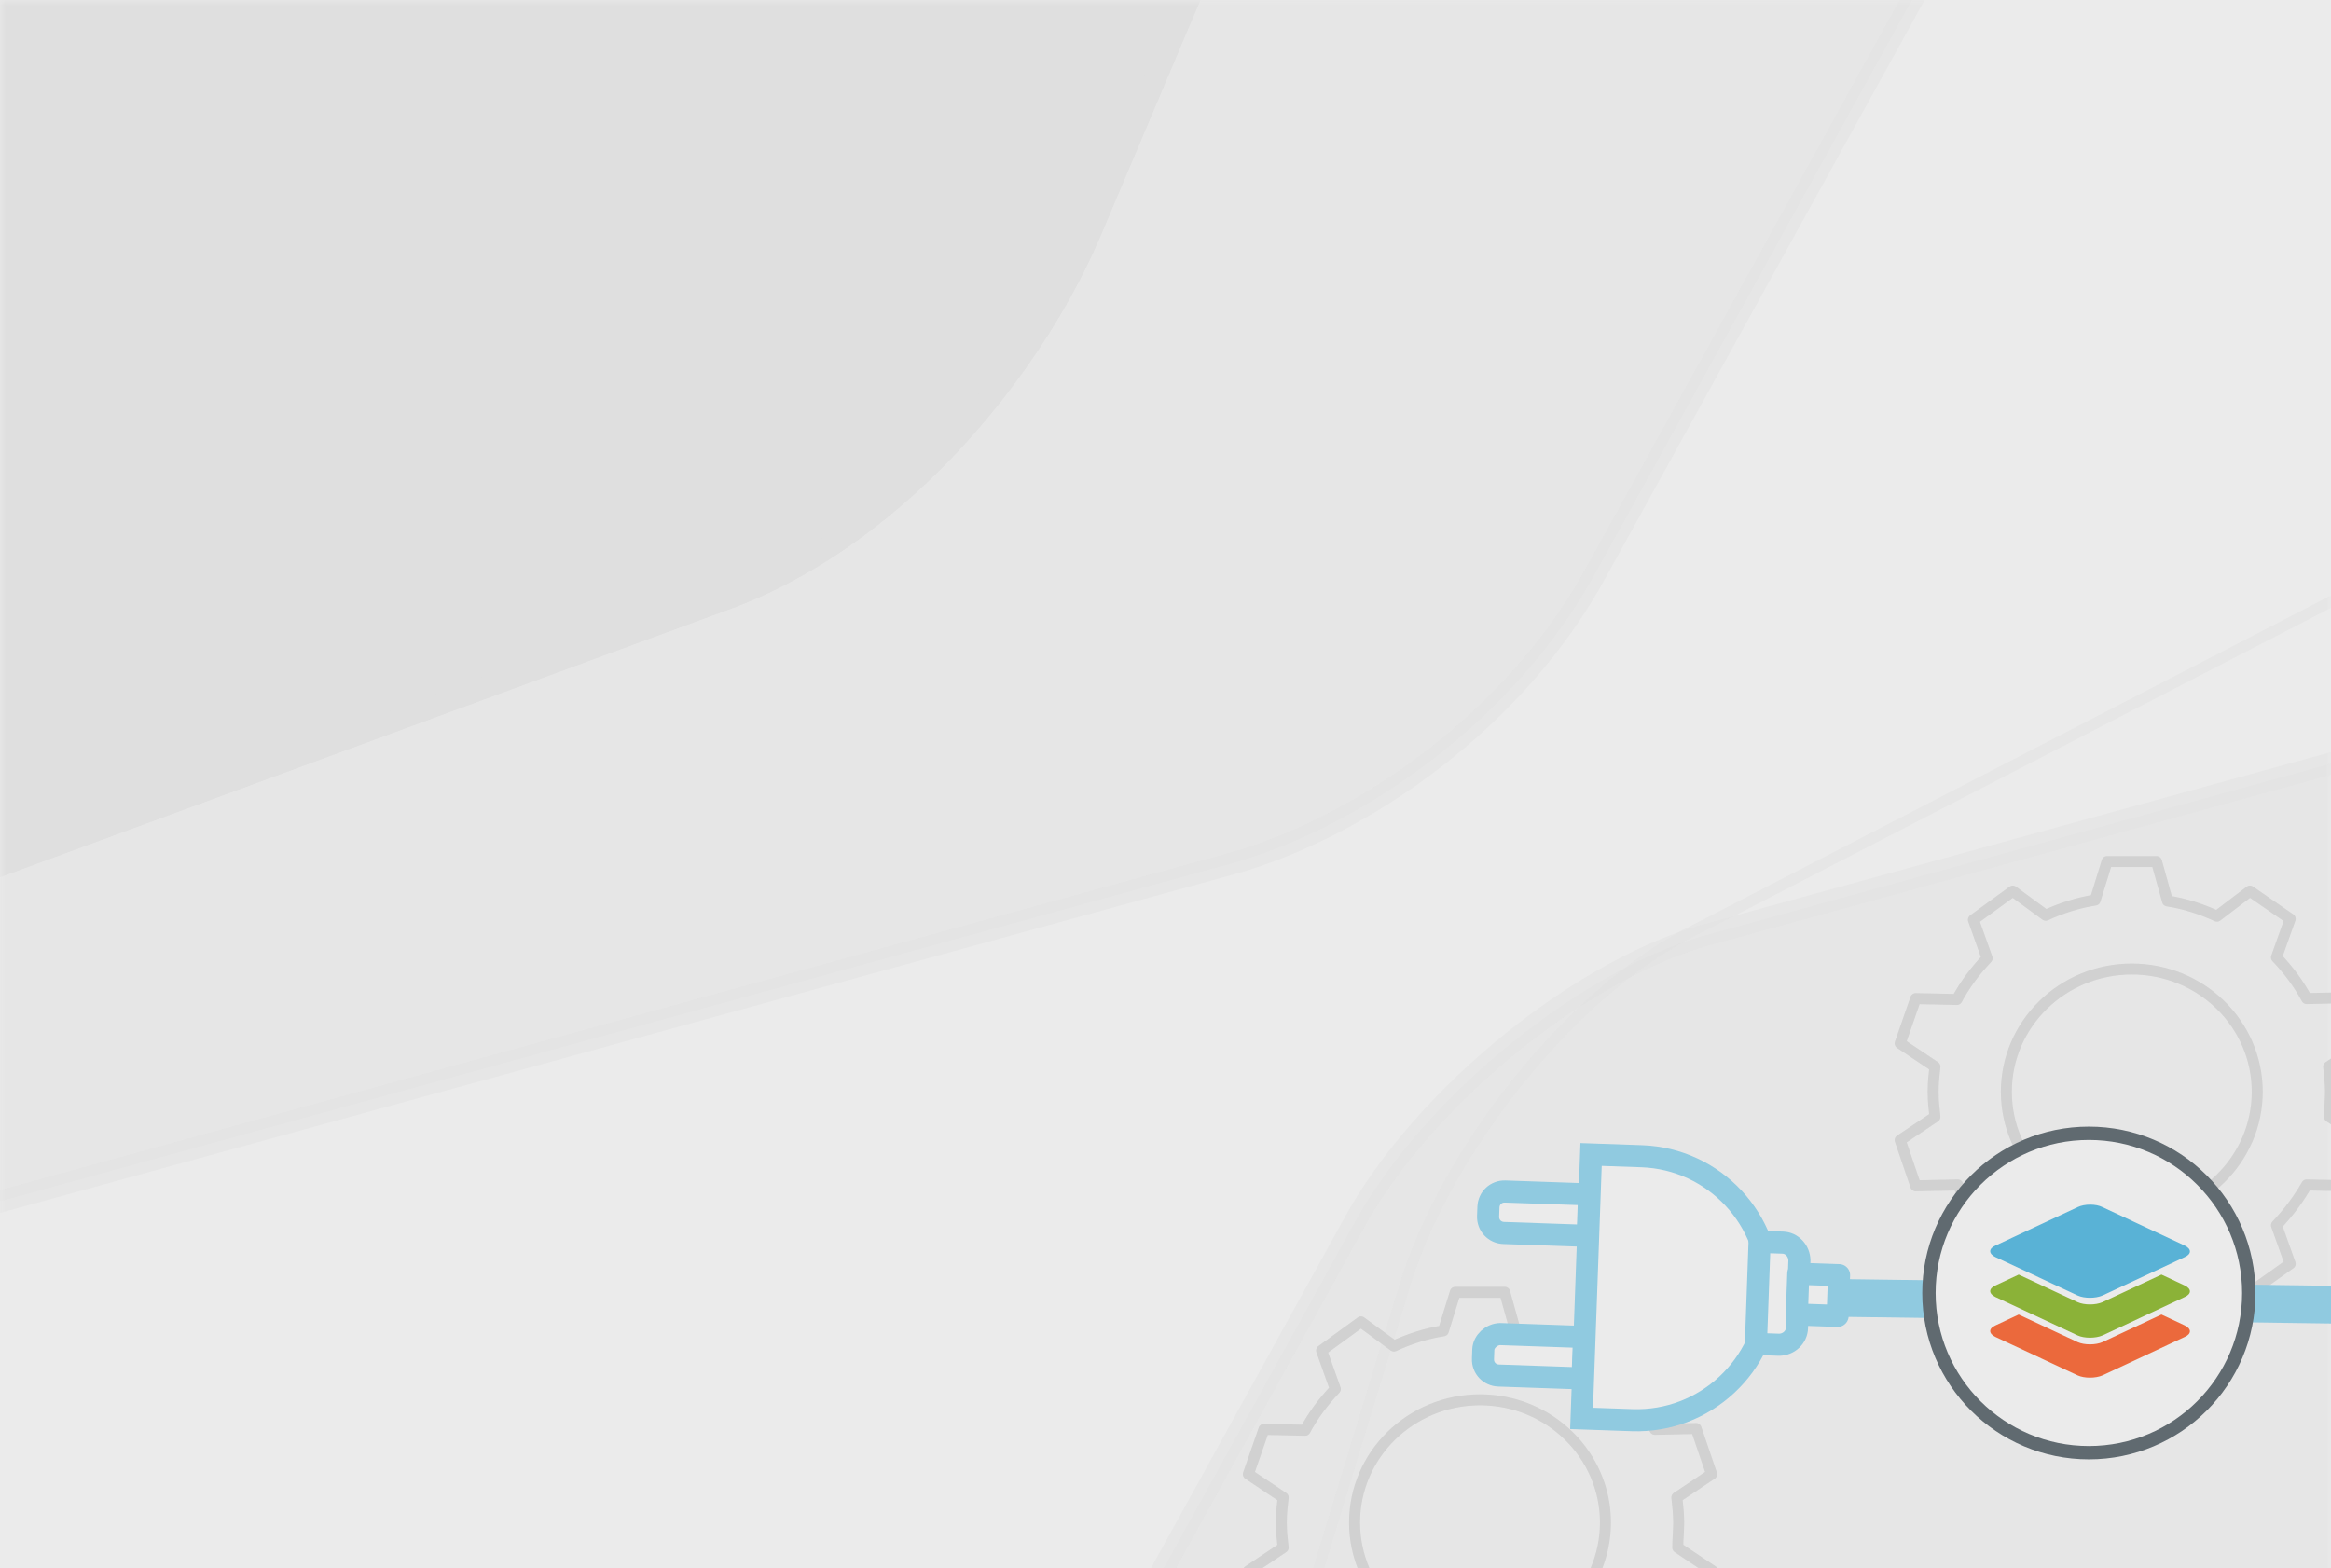 <svg width="211" height="142" viewBox="0 0 211 142" fill="none" xmlns="http://www.w3.org/2000/svg">
<rect x="0" y="0" width="211" height="142" fill="#333333" stroke="none"/>
<g opacity="0.9" clip-path="url(#clip0_1166_15449)">
<rect width="211" height="142" transform="matrix(1 0 0 -1 0 142)" fill="white"/>
<mask id="mask0_1166_15449" style="mask-type:alpha" maskUnits="userSpaceOnUse" x="0" y="0" width="211" height="267">
<rect width="211" height="267" transform="matrix(1 0 0 -1 0 267)" fill="white"/>
</mask>
<g mask="url(#mask0_1166_15449)">
<path opacity="0.4" d="M111.69 78.126L111.699 78.124C123.161 74.856 137.249 65.267 144.598 51.574C144.6 51.572 144.601 51.57 144.602 51.568L218.268 -81.844C218.27 -81.847 218.272 -81.851 218.274 -81.855C221.537 -87.456 222.361 -92.383 220.2 -95.534C219.124 -97.104 217.404 -98.056 215.247 -98.418C213.095 -98.779 210.451 -98.565 207.395 -97.757L207.386 -97.755L68.391 -59.61C68.387 -59.609 68.383 -59.608 68.379 -59.607C62.448 -58.146 55.805 -54.416 49.879 -49.635C43.948 -44.85 38.649 -38.944 35.459 -33.053C35.459 -33.052 35.458 -33.051 35.457 -33.05L-38.217 100.377C-41.48 105.978 -42.303 110.905 -40.143 114.056C-39.067 115.626 -37.347 116.579 -35.19 116.94C-33.038 117.301 -30.394 117.088 -27.338 116.28L-27.329 116.277L111.69 78.126Z" fill="#F2F2F2" stroke="#F2F2F2" stroke-width="2"/>
<path opacity="0.4" d="M198.69 222.126L198.699 222.123C210.161 218.856 224.249 209.267 231.598 195.574C231.6 195.572 231.601 195.57 231.602 195.568L305.268 62.156C305.27 62.152 305.272 62.148 305.274 62.145C308.537 56.544 309.361 51.617 307.2 48.466C306.124 46.895 304.404 45.943 302.247 45.581C300.095 45.221 297.451 45.434 294.395 46.242L294.386 46.244L155.391 84.389C155.387 84.39 155.383 84.391 155.379 84.392C149.448 85.853 142.805 89.584 136.879 94.365C130.948 99.149 125.649 105.056 122.459 110.946C122.459 110.947 122.458 110.949 122.457 110.95L48.783 244.377C45.52 249.977 44.697 254.905 46.857 258.055C47.933 259.626 49.653 260.578 51.81 260.94C53.962 261.301 56.606 261.087 59.662 260.279L59.671 260.277L198.69 222.126Z" fill="#F2F2F2" stroke="#F2F2F2" stroke-width="2"/>
<path opacity="0.4" d="M224.038 208.965L224.042 208.963C234.484 203.44 246.176 191.236 250.481 176.473C250.481 176.472 250.481 176.471 250.481 176.47L294.897 30.666C294.897 30.664 294.898 30.662 294.899 30.66C296.921 24.535 296.611 19.844 294.087 17.439C292.827 16.24 291.081 15.686 288.982 15.775C286.885 15.865 284.407 16.596 281.621 18.002L281.617 18.003L153.537 84.139C153.535 84.14 153.533 84.141 153.532 84.142C148.112 86.76 142.436 91.734 137.657 97.606C132.876 103.48 128.957 110.297 127.083 116.635C127.083 116.636 127.083 116.637 127.083 116.638L82.667 262.443C82.666 262.445 82.666 262.447 82.665 262.449C80.642 268.574 80.952 273.266 83.477 275.67C84.737 276.87 86.482 277.424 88.582 277.334C90.678 277.244 93.157 276.513 95.943 275.108L95.947 275.106L224.038 208.965Z" stroke="#F2F2F2"/>
<path d="M98.618 21.205L98.614 21.214C92.907 34.39 80.374 49.084 65.241 54.4C65.239 54.401 65.237 54.402 65.235 54.403L-82.903 108.826C-82.907 108.827 -82.911 108.829 -82.915 108.83C-89.179 111.329 -94.158 110.967 -96.742 107.557C-99.316 104.16 -99.028 98.365 -96.149 91.398L-96.145 91.389L-28.306 -69.022C-28.305 -69.027 -28.303 -69.031 -28.301 -69.035C-25.579 -75.908 -20.455 -83.05 -14.441 -89.032C-8.423 -95.018 -1.434 -99.922 5.078 -102.242C5.08 -102.243 5.081 -102.243 5.083 -102.244L153.236 -156.673C159.501 -159.171 164.479 -158.809 167.063 -155.399C169.638 -152.002 169.35 -146.207 166.47 -139.241L166.467 -139.232L98.618 21.205Z" fill="#F2F2F2" stroke="#F2F2F2" stroke-width="2"/>
</g>
<path d="M210.953 98.845C210.953 98.115 210.87 97.303 210.787 96.574L213.936 94.465L212.527 90.328L208.798 90.409C208.052 89.031 207.14 87.814 206.063 86.678L207.306 83.191L203.659 80.677L200.676 82.948C199.267 82.299 197.775 81.812 196.2 81.569L195.206 78H190.73L189.653 81.488C188.078 81.731 186.587 82.218 185.178 82.866L182.194 80.677L178.63 83.272L179.873 86.76C178.796 87.895 177.884 89.112 177.138 90.49L173.409 90.409L172 94.465L175.149 96.574C175.066 97.303 174.984 98.034 174.984 98.845C174.984 99.656 175.066 100.386 175.149 101.116L172 103.224L173.409 107.361L177.221 107.28C177.967 108.659 178.879 109.875 179.956 110.93L178.63 114.417L182.277 117.013L185.261 114.742C186.669 115.39 188.161 115.877 189.653 116.12L190.73 119.689H195.206L196.283 116.12C197.858 115.877 199.35 115.39 200.676 114.742L203.659 117.013L207.306 114.417L206.063 110.93C207.14 109.794 208.052 108.577 208.798 107.28L212.61 107.361L214.019 103.224L210.87 101.116C210.87 100.386 210.953 99.575 210.953 98.845Z" stroke="#E2E2E2" stroke-miterlimit="10" stroke-linecap="round" stroke-linejoin="round"/>
<path d="M192.969 109.956C199.239 109.956 204.323 104.981 204.323 98.844C204.323 92.707 199.239 87.733 192.969 87.733C186.698 87.733 181.614 92.707 181.614 98.844C181.614 104.981 186.698 109.956 192.969 109.956Z" stroke="#E2E2E2" stroke-miterlimit="10" stroke-linecap="round" stroke-linejoin="round"/>
<path d="M151.953 137.845C151.953 137.115 151.87 136.304 151.787 135.574L154.936 133.465L153.527 129.328L149.798 129.409C149.052 128.031 148.14 126.814 147.063 125.678L148.306 122.191L144.659 119.677L141.676 121.948C140.267 121.299 138.775 120.812 137.2 120.569L136.206 117H131.73L130.653 120.488C129.078 120.731 127.587 121.218 126.178 121.866L123.194 119.677L119.63 122.272L120.873 125.76C119.796 126.895 118.884 128.112 118.138 129.491L114.409 129.409L113 133.465L116.149 135.574C116.066 136.304 115.984 137.033 115.984 137.845C115.984 138.656 116.066 139.386 116.149 140.116L113 142.224L114.409 146.361L118.221 146.28C118.967 147.659 119.879 148.875 120.956 149.93L119.63 153.417L123.277 156.013L126.261 153.742C127.669 154.39 129.161 154.877 130.653 155.12L131.73 158.689H136.206L137.283 155.12C138.858 154.877 140.35 154.39 141.676 153.742L144.659 156.013L148.306 153.417L147.063 149.93C148.14 148.794 149.052 147.577 149.798 146.28L153.61 146.361L155.019 142.224L151.87 140.116C151.87 139.386 151.953 138.575 151.953 137.845Z" stroke="#E2E2E2" stroke-miterlimit="10" stroke-linecap="round" stroke-linejoin="round"/>
<path d="M133.969 148.956C140.239 148.956 145.323 143.981 145.323 137.844C145.323 131.708 140.239 126.733 133.969 126.733C127.698 126.733 122.614 131.708 122.614 137.844C122.614 143.981 127.698 148.956 133.969 148.956Z" stroke="#E2E2E2" stroke-miterlimit="10" stroke-linecap="round" stroke-linejoin="round"/>
<path d="M135.785 120.782L143.383 121.045L143.248 124.798L135.65 124.535C134.826 124.506 134.208 123.843 134.238 123.02L134.267 122.196C134.294 121.463 135.005 120.8 135.785 120.782Z" fill="white" stroke="#9ADAF3" stroke-width="2" stroke-miterlimit="10" stroke-linecap="round" stroke-linejoin="round"/>
<path d="M136.248 107.874L143.847 108.138L143.712 111.891L136.113 111.628C135.289 111.599 134.671 110.936 134.701 110.112L134.731 109.288C134.76 108.465 135.424 107.846 136.248 107.874Z" fill="white" stroke="#9ADAF3" stroke-width="2" stroke-miterlimit="10" stroke-linecap="round" stroke-linejoin="round"/>
<path d="M144.022 104.523L148.6 104.682C155.191 104.91 160.354 110.451 160.118 117.042C159.881 123.633 154.333 128.803 147.742 128.575L143.164 128.416L144.022 104.523Z" fill="white" stroke="#9ADAF3" stroke-width="2" stroke-miterlimit="10"/>
<path d="M159.275 112.429L161.381 112.502C162.204 112.531 162.866 113.241 162.881 114.112L162.661 120.246C162.631 121.07 161.92 121.733 161.049 121.748L158.943 121.675L159.275 112.429Z" fill="white" stroke="#9ADAF3" stroke-width="2" stroke-miterlimit="10" stroke-linecap="round" stroke-linejoin="round"/>
<path d="M162.648 119.008L166.337 119.135L166.47 115.446L162.78 115.318L162.648 119.008Z" fill="white" stroke="#9ADAF3" stroke-width="2" stroke-miterlimit="10" stroke-linecap="round" stroke-linejoin="round"/>
<path d="M167.056 117.516L250.125 118.654" stroke="#9ADAF3" stroke-width="3.414"/>
<path d="M203.121 117.132C203.121 124.896 196.827 131.191 189.063 131.191C181.298 131.191 175.004 124.896 175.004 117.132C175.004 109.368 181.298 103.073 189.063 103.073C196.827 103.073 203.121 109.368 203.121 117.132Z" fill="white"/>
<path fill-rule="evenodd" clip-rule="evenodd" d="M204.165 117.063C204.165 125.379 197.415 132.126 189.082 132.126C180.75 132.126 174 125.379 174 117.063C174 108.746 180.75 102 189.082 102C197.415 102 204.165 108.746 204.165 117.063ZM189.082 130.919C196.743 130.919 202.954 124.715 202.954 117.063C202.954 109.41 196.743 103.207 189.082 103.207C181.422 103.207 175.211 109.41 175.211 117.063C175.211 124.715 181.422 130.919 189.082 130.919Z" fill="#657077"/>
<path fill-rule="evenodd" clip-rule="evenodd" d="M188.063 117.289L180.629 113.813C179.995 113.51 179.995 113.041 180.629 112.765L188.063 109.289C188.696 108.985 189.715 108.985 190.32 109.289L197.754 112.765C198.387 113.068 198.387 113.537 197.754 113.813L190.32 117.289C189.687 117.565 188.668 117.565 188.063 117.289Z" fill="#5DC0E8"/>
<path fill-rule="evenodd" clip-rule="evenodd" d="M182.729 119.012L188.063 121.506C188.669 121.782 189.688 121.782 190.321 121.506L195.654 119.013L197.754 119.995C198.387 120.298 198.387 120.767 197.754 121.043L190.32 124.519C189.687 124.795 188.668 124.795 188.063 124.519L180.629 121.043C179.995 120.74 179.995 120.271 180.629 119.995L182.729 119.012Z" fill="#FF6F3D"/>
<path fill-rule="evenodd" clip-rule="evenodd" d="M182.729 115.397L188.063 117.891C188.668 118.167 189.687 118.167 190.32 117.891L195.654 115.397L197.754 116.38C198.387 116.683 198.387 117.152 197.754 117.428L190.32 120.904C189.687 121.18 188.668 121.18 188.063 120.904L180.629 117.428C179.995 117.125 179.995 116.656 180.629 116.38L182.729 115.397Z" fill="#95C038"/>
</g>
<defs>
<clipPath id="clip0_1166_15449">
<rect width="211" height="142" fill="white"/>
</clipPath>
</defs>
</svg>
